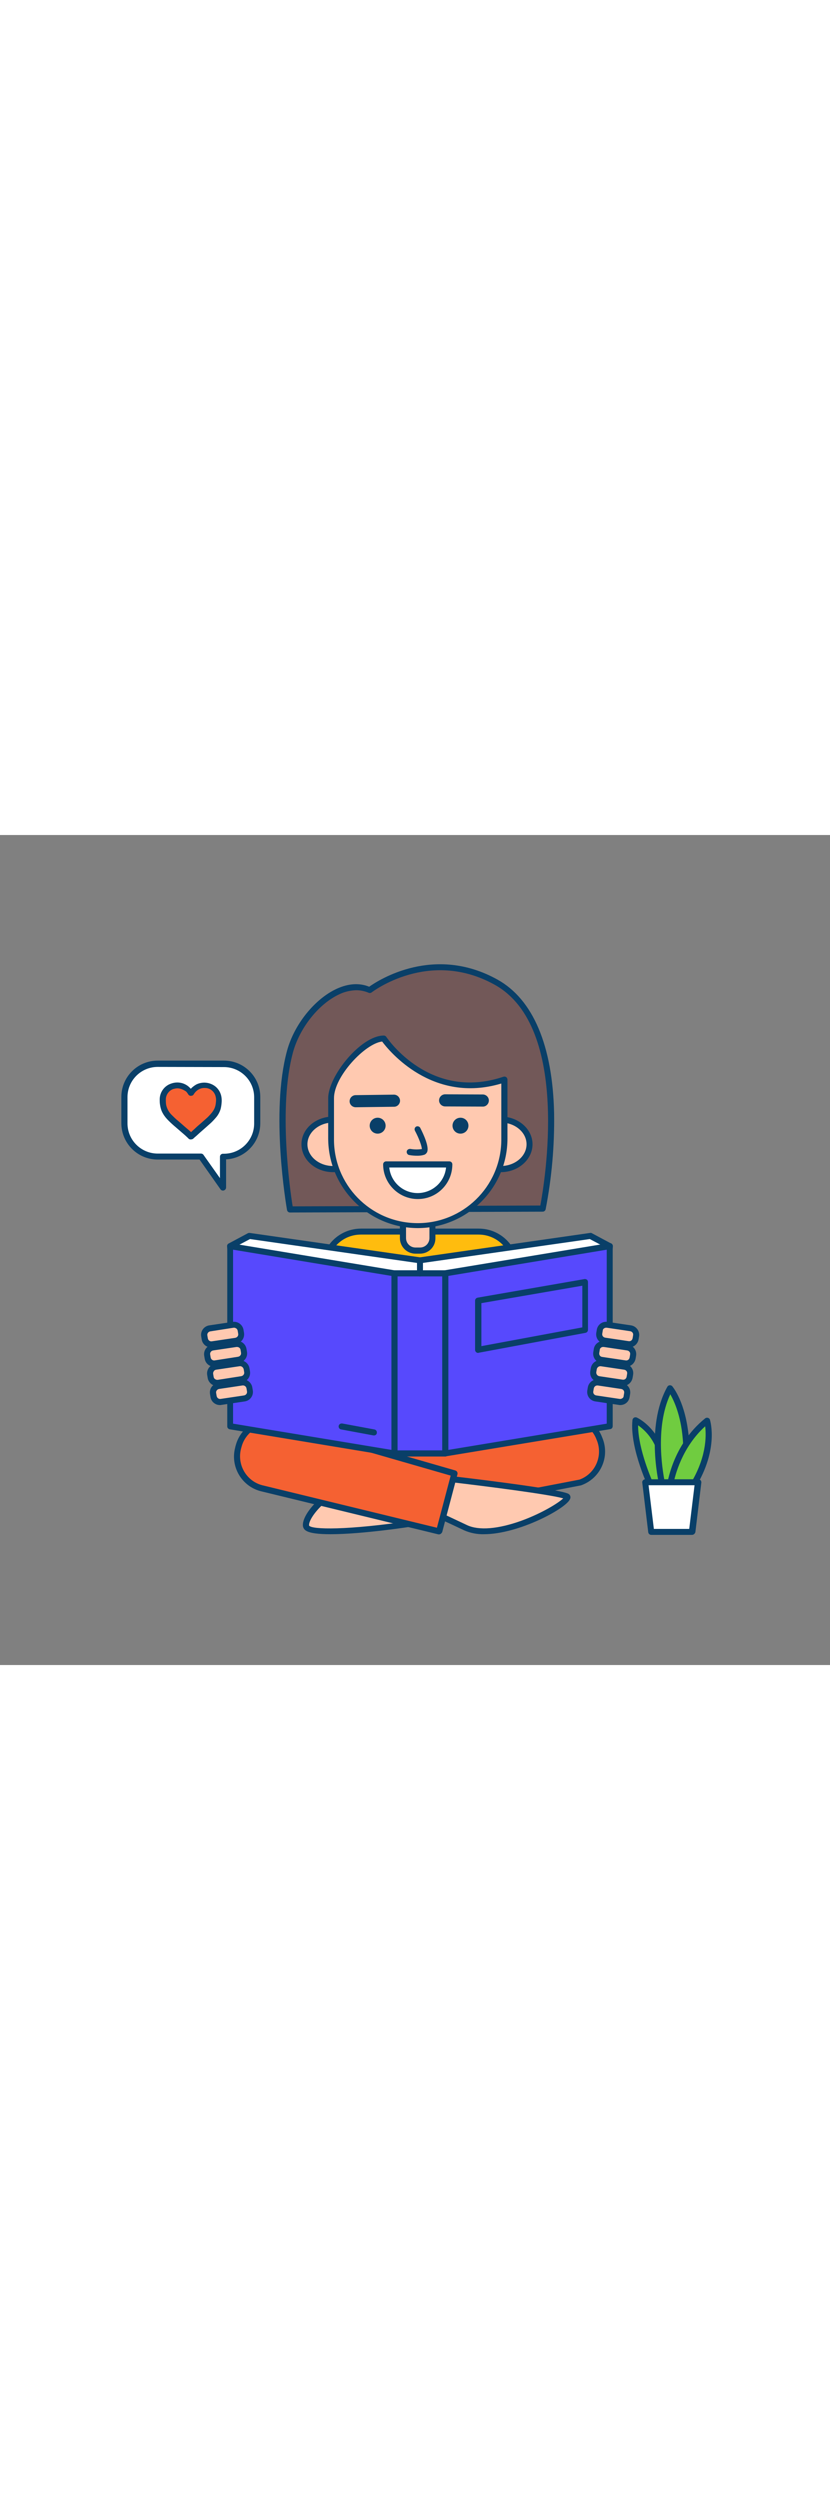 <svg version="1.1" id="Layer_1" xmlns="http://www.w3.org/2000/svg" xmlns:xlink="http://www.w3.org/1999/xlink" x="0px" y="0px" viewBox="0 0 500 500" style="width: 166px;" xml:space="preserve" data-imageid="book-lover-85" imageName="Book Lover" class="illustrations_image">
<rect x="0" y="0" width="500" height="500" fill="#808080" stroke="none"/>
<style type="text/css">
	.st0_book-lover-85{fill:#725858;}
	.st1_book-lover-85{fill:#093F68;}
	.st2_book-lover-85{fill:#FFBC0E;}
	.st3_book-lover-85{fill:#FFC9B0;}
	.st4_book-lover-85{fill:#F56132;}
	.st5_book-lover-85{fill:#FFFFFF;}
	.st6_book-lover-85{fill:#68E1FD;}
	.st7_book-lover-85{fill:none;}
	.st8_book-lover-85{fill:#70CC40;}
</style>
<g id="character_book-lover-85">
	<path class="st0_book-lover-85" d="M174.7,225.6c0,0-10.1-57.8,0-95.1c6.5-24,30.9-45.3,47.9-37c0,0,35-27.7,76.2-4.8&#10;&#9;&#9;c50.9,28.3,28.1,136.4,28.1,136.4L174.7,225.6z"/>
	<path class="st1_book-lover-85" d="M174.7,227.4c-0.9,0-1.6-0.6-1.8-1.5c-0.4-2.4-10.1-58.6,0-95.9c4.3-15.9,16.7-31.3,30-37.4&#10;&#9;&#9;c7-3.2,13.7-3.6,19.5-1.2c5.9-4.2,39.2-25.5,77.3-4.3c21.4,11.9,33.2,39.7,34.1,80.4c0.3,19.5-1.4,38.9-5.1,58&#10;&#9;&#9;c-0.2,0.8-0.9,1.4-1.8,1.4L174.7,227.4L174.7,227.4z M214.6,93.5c-3.5,0.1-7,0.9-10.1,2.4c-12.4,5.7-23.9,20.1-28,35&#10;&#9;&#9;c-9,33.2-1.7,83.5-0.2,92.8l149.2-0.5c2.4-12.9,18.5-107.5-27.5-133c-39.6-22-73.8,4.4-74.1,4.6c-0.5,0.4-1.3,0.5-1.9,0.2&#10;&#9;&#9;C219.6,94,217.1,93.5,214.6,93.5z"/>
	<rect x="196.2" y="322.6" class="st2_book-lover-85" width="101.1" height="72.5"/>
	<path class="st1_book-lover-85" d="M297.3,397H196.2c-1,0-1.8-0.8-1.8-1.8v-72.6c0-1,0.8-1.8,1.8-1.8h101.1c1,0,1.8,0.8,1.8,1.8v72.5&#10;&#9;&#9;C299.2,396.1,298.4,397,297.3,397C297.3,397,297.3,397,297.3,397z M198.1,393.4h97.4v-68.9h-97.4V393.4z"/>
	<path class="st3_book-lover-85" d="M251.7,414.3c0,0-66.1,10.2-67.3,1.9s24.8-35.5,58.5-29.9L251.7,414.3z"/>
	<path class="st1_book-lover-85" d="M199.1,421.2c-7.1,0-12.7-0.6-15-2.3c-0.9-0.6-1.4-1.5-1.6-2.5c-0.5-3.7,2.7-9.4,8.5-15.1&#10;&#9;&#9;c10.8-10.5,30.1-20.5,52-16.9c0.7,0.1,1.2,0.6,1.4,1.2l8.9,28c0.2,0.5,0.1,1.1-0.2,1.5c-0.3,0.5-0.7,0.8-1.3,0.8&#10;&#9;&#9;C247.6,416.8,218.1,421.2,199.1,421.2z M233.9,387.4c-17,0-31.5,8.1-40.2,16.6c-5.3,5.2-7.8,9.9-7.5,12c1.5,2.4,22.6,3,63.1-3.1&#10;&#9;&#9;l-7.9-24.9C239,387.6,236.4,387.4,233.9,387.4z"/>
	<path class="st4_book-lover-85" d="M248.4,409.5l101.2-19.4c10.3-3.7,15.6-15.1,11.9-25.4c0,0,0,0,0,0l-0.4-1c-3.7-10.3-15.1-15.6-25.4-11.9&#10;&#9;&#9;c0,0,0,0,0,0l-107.3,23.3L248.4,409.5z"/>
	<path class="st1_book-lover-85" d="M248.4,411.3c-0.7,0-1.3-0.3-1.6-0.9l-20-34.5c-0.3-0.5-0.3-1.1-0.1-1.6c0.2-0.5,0.7-0.9,1.3-1L335.2,350&#10;&#9;&#9;c11.2-4,23.5,1.8,27.6,13l0.4,1c4.1,11.2-1.7,23.6-13,27.7c0,0,0,0,0,0l-0.3,0.1l-101.2,19.5C248.6,411.3,248.5,411.3,248.4,411.3z&#10;&#9;&#9; M231.2,376.3l18.1,31.2l99.8-19.2c9.3-3.4,14-13.7,10.7-23l-0.4-1c-3.4-9.3-13.7-14.2-23-10.8c-0.1,0-0.2,0-0.2,0.1L231.2,376.3z"/>
	<path class="st3_book-lover-85" d="M268.6,387.6c0,0,66.5,7.6,73,10.9c4.7,2.3-40.3,28.7-61,18.9c-10.7-5.1-20-9.3-20-9.3L268.6,387.6z"/>
	<path class="st1_book-lover-85" d="M291.5,421.2c-4,0.1-8.1-0.7-11.8-2.3c-10.5-5-19.9-9.2-20-9.3c-0.9-0.4-1.3-1.4-0.9-2.3l8-20.4&#10;&#9;&#9;c0.3-0.8,1.1-1.2,1.9-1.1c6.8,0.8,67,7.8,73.6,11c1.2,0.6,1.7,2,1.1,3.2c0,0.1-0.1,0.1-0.1,0.2&#10;&#9;&#9;C340.7,405.9,312.3,421.2,291.5,421.2z M262.9,407.1c3.1,1.4,10.4,4.8,18.4,8.6c7.2,3.4,18.9,2.4,33-2.7&#10;&#9;&#9;c12.5-4.6,22.2-10.7,25-13.4c-8.5-2.4-44.8-7.1-69.6-10L262.9,407.1z"/>
	<path class="st4_book-lover-85" d="M264.5,419.4l-107-26c-10.6-2.8-16.9-13.7-14.1-24.2l0.3-1.1c2.8-10.6,13.6-16.9,24.2-14.1c0,0,0.1,0,0.1,0&#10;&#9;&#9;l105.8,30.5L264.5,419.4z"/>
	<path class="st1_book-lover-85" d="M264.5,421.3c-0.1,0-0.3,0-0.4,0l-107-26c-11.6-3-18.5-14.9-15.4-26.4c0,0,0,0,0-0.1l0.3-1.1&#10;&#9;&#9;c3.1-11.6,14.9-18.4,26.5-15.4l105.8,30.5c1,0.3,1.5,1.3,1.3,2.2l-9.2,34.9C266,420.7,265.3,421.3,264.5,421.3z M162.9,355.2&#10;&#9;&#9;c-8.2,0-15.3,5.5-17.4,13.4l-0.3,1.1c-2.5,9.6,3.2,19.5,12.8,22l105.2,25.6l8.3-31.4l-104.1-30&#10;&#9;&#9;C165.9,355.4,164.4,355.2,162.9,355.2z"/>
	<path class="st2_book-lover-85" d="M221.7,238.9h62.4c14.5,0,26.3,11.8,26.3,26.3l0,0V331c0,7.9-6.4,14.2-14.2,14.2l0,0h-86.6&#10;&#9;&#9;c-7.9,0-14.2-6.4-14.2-14.2l0,0v-65.8C195.4,250.7,207.2,238.9,221.7,238.9z"/>
	<path class="st1_book-lover-85" d="M310.5,347H195.4c-1,0-1.8-0.8-1.8-1.8c0,0,0,0,0,0V261c0-13.2,10.7-23.9,23.9-23.9h70.9&#10;&#9;&#9;c13.2,0,23.9,10.7,23.9,23.9v84.1C312.3,346.1,311.5,347,310.5,347C310.5,347,310.5,347,310.5,347z M197.2,343.4h111.4V261&#10;&#9;&#9;c0-11.2-9.1-20.3-20.3-20.3h-70.9c-11.2,0-20.3,9.1-20.3,20.3L197.2,343.4z"/>
	<path class="st3_book-lover-85" d="M242.8,232.6h17.8l0,0v13.7c0,2.3-1.9,4.1-4.1,4.1l0,0h-9.5c-2.3,0-4.1-1.9-4.1-4.1L242.8,232.6L242.8,232.6z"/>
	<path class="st1_book-lover-85" d="M253,252.2h-2.7c-5.2,0-9.4-4.2-9.4-9.4v-10.2c0-1,0.8-1.8,1.8-1.8l0,0h17.8c1,0,1.8,0.8,1.8,1.8c0,0,0,0,0,0&#10;&#9;&#9;v10.2C262.4,248,258.2,252.2,253,252.2z M244.6,234.4v8.4c0,3.2,2.6,5.7,5.7,5.7h2.7c3.2,0,5.7-2.6,5.7-5.7v-8.4H244.6z"/>
	<ellipse class="st3_book-lover-85" cx="200.7" cy="186.3" rx="17.3" ry="14.9"/>
	<path class="st1_book-lover-85" d="M200.7,203.1c-10.6,0-19.1-7.5-19.1-16.8s8.6-16.7,19.1-16.7s19.1,7.5,19.1,16.7S211.3,203.1,200.7,203.1z&#10;&#9;&#9; M200.7,173.2c-8.5,0-15.5,5.9-15.5,13.1s6.9,13.1,15.5,13.1s15.5-5.9,15.5-13.1S209.3,173.2,200.7,173.2z"/>
	<ellipse class="st3_book-lover-85" cx="301.7" cy="186.3" rx="17.3" ry="14.9"/>
	<path class="st1_book-lover-85" d="M301.7,203.1c-10.6,0-19.1-7.5-19.1-16.8s8.6-16.7,19.1-16.7s19.1,7.5,19.1,16.7S312.2,203.1,301.7,203.1z&#10;&#9;&#9; M301.7,173.2c-8.5,0-15.5,5.9-15.5,13.1s7,13.1,15.5,13.1s15.5-5.9,15.5-13.1S310.2,173.2,301.7,173.2z"/>
	<path class="st3_book-lover-85" d="M251.7,234.9L251.7,234.9c-28.8,0-52.2-23.4-52.2-52.2c0,0,0,0,0,0v-24.2c0-12.6,19.1-36,31.7-36&#10;&#9;&#9;c0,0,26.9,40.1,72.7,24.7v35.5C303.9,211.5,280.5,234.9,251.7,234.9C251.7,234.9,251.7,234.9,251.7,234.9z"/>
	<path class="st1_book-lover-85" d="M251.7,236.8c-29.8-0.1-53.9-24.2-54-54v-24.2c0-13.4,19.7-37.8,33.5-37.8c0.6,0,1.2,0.3,1.5,0.8&#10;&#9;&#9;c1.1,1.6,26.7,38.8,70.6,24c1-0.3,2,0.2,2.3,1.2c0.1,0.2,0.1,0.4,0.1,0.6v35.5C305.7,212.6,281.5,236.7,251.7,236.8z M230.2,124.4&#10;&#9;&#9;c-10.3,1.2-29,21.1-29,34.1v24.2c-0.4,27.8,21.8,50.7,49.7,51.1c27.8,0.4,50.7-21.8,51.1-49.7c0-0.5,0-0.9,0-1.4v-33&#10;&#9;&#9;C260.6,162.1,234.5,130.2,230.2,124.4z"/>
	<circle class="st1_book-lover-85" cx="227.5" cy="175.1" r="4.8"/>
	<circle class="st1_book-lover-85" cx="277.4" cy="175.1" r="4.8"/>
	<path class="st5_book-lover-85" d="M270.7,198.4c0,10.5-8.5,19.1-19.1,19.1c-10.5,0-19.1-8.5-19.1-19.1H270.7z"/>
	<path class="st1_book-lover-85" d="M251.7,219.3c-11.5,0-20.9-9.4-20.9-20.9c0-1,0.8-1.8,1.8-1.8h38.1c1,0,1.8,0.8,1.8,1.8v0&#10;&#9;&#9;C272.5,210,263.2,219.3,251.7,219.3z M234.5,200.3c1,9.5,9.5,16.3,18.9,15.3c8.1-0.9,14.5-7.2,15.3-15.3H234.5z"/>
	<path class="st1_book-lover-85" d="M251.4,193.2c-1.6,0-3.2-0.1-4.8-0.4c-1-0.1-1.7-1.1-1.6-2.1c0.1-1,1.1-1.7,2.1-1.6c0.1,0,0.1,0,0.2,0&#10;&#9;&#9;c2.3,0.4,4.5,0.4,6.8,0.1c0.1-1.6-1.7-6.5-4.1-11c-0.5-0.9-0.2-2,0.6-2.5s2-0.2,2.5,0.6c0,0.1,0.1,0.1,0.1,0.2&#10;&#9;&#9;c1.7,3.3,5.5,11.3,4.1,14.5c-0.4,0.8-1.1,1.5-2,1.7C254.1,193.1,252.7,193.2,251.4,193.2z"/>
	<path class="st1_book-lover-85" d="M214.3,164c-2,0-3.7-1.6-3.7-3.6c0-2,1.6-3.7,3.7-3.7l0,0l23-0.3c2,0,3.6,1.6,3.7,3.6c0,2-1.6,3.7-3.6,3.7&#10;&#9;&#9;c0,0,0,0,0,0L214.3,164L214.3,164z"/>
	<path class="st1_book-lover-85" d="M291.1,163.6L291.1,163.6l-23.1-0.1c-2-0.1-3.6-1.8-3.5-3.8c0.1-1.9,1.6-3.4,3.5-3.5l0,0l23,0.1&#10;&#9;&#9;c2,0.1,3.6,1.8,3.5,3.8C294.4,162,292.9,163.5,291.1,163.6L291.1,163.6z"/>
	<polygon class="st5_book-lover-85" points="367.3,247.7 355.7,241.5 252.9,256.2 150.2,241.5 138.6,247.7 150.2,339 252.9,353.7 355.7,339 &#9;"/>
	<path class="st1_book-lover-85" d="M253,355.5h-0.3L150,340.8c-0.8-0.1-1.4-0.8-1.6-1.6l-11.6-91.3c-0.1-0.8,0.3-1.5,0.9-1.8l11.6-6.2&#10;&#9;&#9;c0.3-0.2,0.7-0.2,1.1-0.2L253,254.4l102.5-14.7c0.4-0.1,0.8,0,1.1,0.2l11.6,6.2c0.7,0.3,1.1,1.1,1,1.8l-11.6,91.3&#10;&#9;&#9;c-0.1,0.8-0.7,1.5-1.6,1.6l-102.8,14.7L253,355.5z M151.9,337.4L253,351.9l101-14.5l11.3-88.7l-10-5.3L253.2,258&#10;&#9;&#9;c-0.2,0-0.3,0-0.5,0l-102.1-14.6l-10,5.3L151.9,337.4z"/>
	<polygon class="st6_book-lover-85 targetColor" points="237.7,372.6 138.6,356.2 138.6,247.7 237.7,264 &#9;" style="fill: rgb(87, 73, 253);"/>
	<path class="st1_book-lover-85" d="M237.7,374.4h-0.3l-99-16.4c-0.9-0.2-1.5-0.9-1.5-1.8V247.7c0-1,0.8-1.8,1.8-1.8c0.1,0,0.2,0,0.3,0l99.1,16.4&#10;&#9;&#9;c0.9,0.1,1.5,0.9,1.5,1.8v108.5c0,0.5-0.2,1-0.6,1.4C238.5,374.3,238.1,374.4,237.7,374.4z M140.4,354.6l95.4,15.8V265.6&#10;&#9;&#9;l-95.4-15.8V354.6z"/>
	<polygon class="st6_book-lover-85 targetColor" points="367.3,356.2 268.2,372.6 268.2,264 367.3,247.7 &#9;" style="fill: rgb(87, 73, 253);"/>
	<path class="st1_book-lover-85" d="M268.2,374.4c-0.4,0-0.9-0.2-1.2-0.4c-0.4-0.3-0.7-0.9-0.6-1.4V264c0-0.9,0.6-1.7,1.5-1.8l99.1-16.4&#10;&#9;&#9;c0.5-0.1,1.1,0.1,1.5,0.4c0.4,0.3,0.6,0.9,0.6,1.4v108.5c0,0.9-0.6,1.7-1.5,1.8l-99.1,16.4C268.4,374.4,268.3,374.4,268.2,374.4z&#10;&#9;&#9; M270.1,265.6v104.8l95.4-15.8V249.8L270.1,265.6z M367.3,356.2L367.3,356.2z"/>
	<rect x="237.7" y="264" class="st6_book-lover-85 targetColor" width="30.6" height="108.5" style="fill: rgb(87, 73, 253);"/>
	<path class="st1_book-lover-85" d="M268.2,374.4h-30.6c-1,0-1.8-0.8-1.8-1.8V264c0-1,0.8-1.8,1.8-1.8h30.6c1,0,1.8,0.8,1.8,1.8c0,0,0,0,0,0v108.5&#10;&#9;&#9;C270.1,373.6,269.2,374.4,268.2,374.4C268.2,374.4,268.2,374.4,268.2,374.4z M239.5,370.7h26.9V265.9h-26.9L239.5,370.7z"/>
	<polygon class="st6_book-lover-85 targetColor" points="288.1,280.5 288.1,310.1 352.5,298.1 352.5,269.3 &#9;" style="fill: rgb(87, 73, 253);"/>
	<path class="st1_book-lover-85" d="M288.1,312c-0.4,0-0.8-0.1-1.2-0.4c-0.4-0.3-0.7-0.9-0.7-1.4v-29.7c0-0.9,0.6-1.6,1.5-1.8l64.4-11.2&#10;&#9;&#9;c0.5-0.1,1.1,0.1,1.5,0.4c0.4,0.3,0.6,0.9,0.6,1.4v28.8c0,0.9-0.6,1.6-1.5,1.8l-64.4,12L288.1,312z M290,282v25.9l60.8-11.3v-25.1&#10;&#9;&#9;L290,282z"/>
	<line class="st7_book-lover-85" x1="252.9" y1="256.2" x2="252.9" y2="264"/>
	<path class="st1_book-lover-85" d="M253,265.9c-1,0-1.8-0.8-1.8-1.8c0,0,0,0,0,0v-7.8c0-1,0.8-1.8,1.8-1.8s1.8,0.8,1.8,1.8v7.8&#10;&#9;&#9;C254.8,265.1,254,265.9,253,265.9C253,265.9,253,265.9,253,265.9z"/>
	<path class="st1_book-lover-85" d="M225.3,361.7c-0.1,0-0.2,0-0.3,0l-19.4-3.6c-1-0.1-1.7-1-1.6-2c0.1-1,1-1.7,2-1.6c0.1,0,0.2,0,0.2,0l19.4,3.6&#10;&#9;&#9;c1,0.2,1.6,1.2,1.4,2.2C226.9,361.1,226.2,361.7,225.3,361.7L225.3,361.7z"/>
	<path class="st3_book-lover-85" d="M129.8,332.8l17.7-2.7c1.2-0.2,2.3,0.6,2.5,1.8l0.8,5.4c0.2,1.2-0.6,2.3-1.8,2.5l-17.7,2.7&#10;&#9;&#9;c-1.2,0.2-2.3-0.6-2.5-1.8l-0.8-5.4C127.8,334.1,128.6,333,129.8,332.8z"/>
	<path class="st1_book-lover-85" d="M132.5,343.4c-2.9,0-5.3-2.1-5.7-4.9l-0.3-1.8c-0.5-3.2,1.7-6.1,4.8-6.6l14.1-2.1l0,0c3.2-0.5,6.1,1.7,6.6,4.8&#10;&#9;&#9;l0.3,1.8c0.5,3.2-1.7,6.1-4.8,6.6l-14.1,2.1C133.1,343.4,132.8,343.4,132.5,343.4z M146,331.6l-14,2.1c-1.2,0.2-2,1.3-1.8,2.4&#10;&#9;&#9;l0.3,1.8c0.2,1.2,1.3,2,2.4,1.8c0,0,0,0,0,0l14.1-2.1c1.2-0.2,2-1.3,1.8-2.4c0,0,0,0,0,0l-0.3-1.8&#10;&#9;&#9;C148.3,332.2,147.2,331.4,146,331.6L146,331.6z"/>
	<path class="st3_book-lover-85" d="M128,321.2l17.7-2.7c1.2-0.2,2.3,0.6,2.5,1.8l0.8,5.4c0.2,1.2-0.6,2.3-1.8,2.5l-17.7,2.7&#10;&#9;&#9;c-1.2,0.2-2.3-0.6-2.5-1.8l-0.8-5.4C126,322.5,126.8,321.4,128,321.2z"/>
	<path class="st1_book-lover-85" d="M130.8,331.9c-1.2,0-2.4-0.4-3.4-1.1c-1.2-0.9-2.1-2.3-2.3-3.8l-0.3-1.8c-0.5-3.1,1.7-6.1,4.8-6.6c0,0,0,0,0,0&#10;&#9;&#9;l14.1-2.1l0,0c3.2-0.5,6.1,1.7,6.6,4.8l0.3,1.8c0.5,3.2-1.7,6.1-4.8,6.6l-14.1,2.2C131.4,331.8,131.1,331.9,130.8,331.9z&#10;&#9;&#9; M144.3,320l-14.1,2.1c-0.6,0.1-1.1,0.4-1.4,0.9c-0.3,0.5-0.5,1-0.4,1.6l0.3,1.8c0.1,0.6,0.4,1.1,0.9,1.4c0.5,0.3,1,0.5,1.6,0.4&#10;&#9;&#9;l14.1-2.2c1.2-0.2,2-1.3,1.8-2.4l-0.3-1.8C146.5,320.6,145.4,319.8,144.3,320L144.3,320z"/>
	<path class="st3_book-lover-85" d="M126.3,309.1l17.6-2.7c1.2-0.2,2.3,0.6,2.5,1.8l0.8,5.4c0.2,1.2-0.6,2.3-1.8,2.5l-17.6,2.7&#10;&#9;&#9;c-1.2,0.2-2.3-0.6-2.5-1.8l-0.8-5.4C124.3,310.3,125.2,309.2,126.3,309.1z"/>
	<path class="st1_book-lover-85" d="M129,320.3c-2.9,0-5.3-2.1-5.7-4.9l-0.3-1.8c-0.5-3.1,1.7-6.1,4.8-6.6c0,0,0,0,0,0l14.1-2.2&#10;&#9;&#9;c3.2-0.5,6.1,1.7,6.6,4.8l0.3,1.8c0.5,3.2-1.7,6.1-4.8,6.6l-14.1,2.1C129.6,320.3,129.3,320.3,129,320.3z M142.8,308.4h-0.3l0,0&#10;&#9;&#9;l-14.1,2.1c-1.2,0.2-2,1.3-1.8,2.4c0,0,0,0,0,0l0.3,1.8c0.2,1.2,1.3,2,2.4,1.8l14.1-2.2c1.2-0.2,2-1.3,1.8-2.4c0,0,0,0,0,0&#10;&#9;&#9;l-0.3-1.8C144.8,309.2,143.9,308.4,142.8,308.4L142.8,308.4z M142.2,306.6L142.2,306.6z"/>
	<path class="st3_book-lover-85" d="M124.6,297.5l17.6-2.7c1.2-0.2,2.3,0.6,2.5,1.8l0.8,5.4c0.2,1.2-0.6,2.3-1.8,2.5l-17.6,2.7&#10;&#9;&#9;c-1.2,0.2-2.3-0.6-2.5-1.8l-0.8-5.4C122.6,298.8,123.4,297.7,124.6,297.5z"/>
	<path class="st1_book-lover-85" d="M127.2,308.7c-2.9,0-5.3-2.1-5.7-4.9l-0.3-1.8c-0.5-3.2,1.7-6.1,4.8-6.6l14.1-2.1l0,0c3.1-0.5,6.1,1.7,6.6,4.8&#10;&#9;&#9;c0,0,0,0,0,0l0.3,1.8c0.5,3.2-1.7,6.1-4.8,6.6l-14.1,2.1C127.8,308.7,127.5,308.7,127.2,308.7z M141.1,296.8c-0.1,0-0.2,0-0.3,0&#10;&#9;&#9;l0,0l-14.1,2.2c-1.2,0.2-2,1.3-1.8,2.4c0,0,0,0,0,0l0.3,1.8c0.2,1.2,1.3,2,2.4,1.8l14.1-2.1c1.2-0.2,2-1.3,1.8-2.4c0,0,0,0,0,0&#10;&#9;&#9;l-0.3-1.8c-0.1-0.6-0.4-1.1-0.8-1.4C141.9,297,141.5,296.8,141.1,296.8z M140.5,295L140.5,295z"/>
	<path class="st3_book-lover-85" d="M374.8,341.9l-17.6-2.7c-1.2-0.2-2-1.3-1.8-2.5l0.8-5.4c0.2-1.2,1.3-2,2.5-1.8l17.6,2.7c1.2,0.2,2,1.3,1.8,2.5&#10;&#9;&#9;l-0.8,5.4C377,341.2,375.9,342,374.8,341.9z"/>
	<path class="st1_book-lover-85" d="M373.6,343.4c-0.3,0-0.6,0-0.9-0.1l-14.1-2.1c-3.2-0.5-5.3-3.4-4.8-6.6l0.3-1.8c0.5-3.1,3.4-5.3,6.6-4.8l0,0&#10;&#9;&#9;l14.1,2.1c3.2,0.5,5.3,3.4,4.8,6.6l-0.3,1.8C378.9,341.4,376.5,343.4,373.6,343.4L373.6,343.4z M359.8,331.6&#10;&#9;&#9;c-1.1,0-1.9,0.8-2.1,1.8l-0.3,1.8c-0.2,1.2,0.6,2.2,1.8,2.4c0,0,0,0,0,0l14.1,2.1c0.6,0.1,1.1-0.1,1.6-0.4c0.5-0.3,0.8-0.8,0.8-1.4&#10;&#9;&#9;l0.3-1.8c0.2-1.2-0.6-2.2-1.8-2.4c0,0,0,0,0,0l-14.1-2.1C360,331.6,359.9,331.6,359.8,331.6z"/>
	<path class="st3_book-lover-85" d="M376.5,330.3l-17.6-2.7c-1.2-0.2-2-1.3-1.8-2.5l0.8-5.4c0.2-1.2,1.3-2,2.5-1.8l17.6,2.7c1.2,0.2,2,1.3,1.8,2.5&#10;&#9;&#9;l-0.8,5.4C378.8,329.6,377.7,330.5,376.5,330.3z"/>
	<path class="st1_book-lover-85" d="M375.4,331.9c-0.3,0-0.6,0-0.9-0.1l-14.1-2.2c-3.2-0.5-5.3-3.4-4.8-6.6l0.3-1.8c0.5-3.1,3.4-5.3,6.6-4.8l0,0&#10;&#9;&#9;l14.1,2.1c3.2,0.5,5.3,3.4,4.8,6.6l-0.3,1.8C380.6,329.8,378.2,331.8,375.4,331.9z M361.6,320c-1,0-1.9,0.8-2.1,1.8l-0.3,1.8&#10;&#9;&#9;c-0.1,1.2,0.7,2.2,1.8,2.4l14.1,2.1c1.2,0.2,2.2-0.6,2.4-1.8l0.3-1.8c0.2-1.2-0.6-2.2-1.8-2.4l-14.1-2.1H361.6z"/>
	<path class="st3_book-lover-85" d="M378.3,318.7l-17.6-2.7c-1.2-0.2-2-1.3-1.8-2.5l0.8-5.4c0.2-1.2,1.3-2,2.5-1.8l17.6,2.7c1.2,0.2,2,1.3,1.8,2.5&#10;&#9;&#9;l-0.8,5.4C380.6,318.1,379.5,318.9,378.3,318.7z"/>
	<path class="st1_book-lover-85" d="M377.2,320.3c-0.3,0-0.6,0-0.9-0.1l-14.1-2.1c-3.2-0.5-5.3-3.4-4.8-6.6l0.3-1.8c0.2-1.5,1-2.9,2.3-3.8&#10;&#9;&#9;c1.2-0.9,2.8-1.3,4.3-1.1l14.1,2.2c3.1,0.5,5.3,3.4,4.8,6.6c0,0,0,0,0,0l-0.3,1.8C382.4,318.2,380,320.3,377.2,320.3L377.2,320.3z&#10;&#9;&#9; M363.3,308.4c-0.4,0-0.9,0.1-1.2,0.4c-0.5,0.3-0.8,0.8-0.8,1.4L361,312c-0.2,1.2,0.6,2.3,1.8,2.4l14.1,2.1&#10;&#9;&#9;c1.2,0.2,2.2-0.6,2.4-1.8c0,0,0,0,0,0l0.3-1.8c0.2-1.2-0.6-2.2-1.8-2.4c0,0,0,0,0,0l-14.1-2.1l0,0L363.3,308.4z"/>
	<path class="st3_book-lover-85" d="M380.1,307.1l-17.6-2.7c-1.2-0.2-2-1.3-1.8-2.5l0.8-5.4c0.2-1.2,1.3-2,2.5-1.8l17.6,2.7c1.2,0.2,2,1.3,1.8,2.5&#10;&#9;&#9;l-0.8,5.4C382.3,306.5,381.2,307.3,380.1,307.1z"/>
	<path class="st1_book-lover-85" d="M378.9,308.7c-0.3,0-0.6,0-0.9-0.1l-14-2.1c-3.1-0.5-5.3-3.4-4.8-6.6l0.3-1.8c0.5-3.2,3.4-5.3,6.6-4.8&#10;&#9;&#9;c0,0,0,0,0,0l14.1,2.1c3.1,0.5,5.3,3.5,4.8,6.6l-0.3,1.8C384.2,306.6,381.8,308.7,378.9,308.7z M365.1,296.8&#10;&#9;&#9;c-0.5,0-0.9,0.2-1.2,0.4c-0.5,0.3-0.8,0.8-0.8,1.4l-0.3,1.8c-0.2,1.2,0.6,2.2,1.8,2.4l14.1,2.1c1.2,0.2,2.2-0.6,2.4-1.8l0.3-1.8&#10;&#9;&#9;c0.2-1.2-0.6-2.2-1.8-2.4c0,0,0,0,0,0l-14.1-2.1l0,0C365.3,296.8,365.2,296.8,365.1,296.8L365.1,296.8z"/>
</g>
<g id="speech_book-lover-85">
	<path class="st5_book-lover-85" d="M134.9,137.8H95c-11,0-20,9-20,20v15.8c0,11,9,20,20,20h26.1l13.2,18.7v-18.6h0.6c11,0,20-9,20-20v-15.8&#10;&#9;&#9;C154.9,146.9,146,137.9,134.9,137.8C134.9,137.8,134.9,137.8,134.9,137.8z"/>
	<path class="st1_book-lover-85" d="M134.3,214.2c-0.6,0-1.2-0.3-1.5-0.8l-12.6-17.9H95c-12.1,0-21.9-9.8-21.9-21.9v-15.8&#10;&#9;&#9;c0-12.1,9.8-21.9,21.9-21.9h39.9c12.1,0,21.9,9.8,21.9,21.9v15.8c0,11.6-9.1,21.2-20.6,21.8v16.9c0,0.8-0.5,1.5-1.3,1.8&#10;&#9;&#9;C134.6,214.2,134.5,214.2,134.3,214.2z M95,139.7c-10.1,0-18.2,8.2-18.2,18.2v15.8c0,10.1,8.2,18.2,18.2,18.2h26.1&#10;&#9;&#9;c0.6,0,1.2,0.3,1.5,0.8l9.9,14v-12.9c0-1,0.8-1.8,1.8-1.8l0,0h0.6c10.1,0,18.2-8.2,18.2-18.2v-15.8c0-10.1-8.2-18.2-18.2-18.2&#10;&#9;&#9;L95,139.7z"/>
	<g id="sF2efm_book-lover-85">
		<path class="st4_book-lover-85" d="M114.9,181.7c-0.8-0.7-1.5-1.4-2.3-2.1l-6.5-5.7c-1.5-1.3-2.9-2.6-4.2-4c-1.2-1.2-2.2-2.7-2.8-4.3&#10;&#9;&#9;&#9;c-0.4-1.1-0.7-2.2-0.9-3.4c-0.1-1-0.2-2.1-0.2-3.1c0.1-3.5,2.4-6.7,5.7-7.8c3.3-1.2,7-0.3,9.5,2.3c0.6,0.6,1.2,1.3,1.6,2&#10;&#9;&#9;&#9;c0,0.1,0.1,0.1,0.1,0.1l0.1-0.2c1-1.6,2.3-2.9,4-3.8c1.5-0.8,3.1-1.1,4.7-0.9c4,0.3,7.2,3.2,7.9,7.1c0.2,1,0.2,2.1,0.1,3.1&#10;&#9;&#9;&#9;c-0.1,1.1-0.2,2.2-0.6,3.3c-0.5,1.6-1.3,3.2-2.4,4.5c-1.1,1.4-2.4,2.6-3.7,3.8c-2,1.8-4,3.5-6,5.2c-1.4,1.2-2.7,2.4-4,3.7&#10;&#9;&#9;&#9;L114.9,181.7z"/>
		<path class="st1_book-lover-85" d="M114.9,183.4c-0.4,0-0.9-0.1-1.2-0.4l-0.7-0.7l-1.5-1.4l-5.2-4.5l-1.4-1.2c-1.5-1.3-3-2.7-4.3-4.1&#10;&#9;&#9;&#9;c-1.3-1.4-2.4-3-3.2-4.8c-0.5-1.2-0.8-2.5-1-3.8c-0.2-1.1-0.2-2.3-0.2-3.4c0.1-4.3,2.9-8.1,7-9.4c4-1.4,8.4-0.4,11.3,2.7&#10;&#9;&#9;&#9;c0.2,0.1,0.3,0.3,0.4,0.5c0.9-1,2.1-1.9,3.3-2.6c3.8-1.9,8.4-1.4,11.7,1.3c1.9,1.6,3.1,3.8,3.5,6.2c0.2,1.2,0.2,2.4,0.1,3.6&#10;&#9;&#9;&#9;c-0.1,1.3-0.3,2.5-0.6,3.7c-0.6,1.9-1.5,3.6-2.8,5.1c-1.2,1.4-2.5,2.8-3.9,4l-2.7,2.4l-3.3,2.9c-0.9,0.8-1.8,1.7-2.8,2.5l-1.2,1.1&#10;&#9;&#9;&#9;C115.9,183.2,115.4,183.4,114.9,183.4z M106.9,152.6c-0.9,0-1.7,0.2-2.5,0.4c-2.6,0.9-4.4,3.4-4.5,6.1c0,0.9,0,1.9,0.1,2.8&#10;&#9;&#9;&#9;c0.1,1,0.4,2,0.8,2.9c0.6,1.4,1.4,2.6,2.5,3.7c1.3,1.3,2.6,2.6,4.1,3.8l1.4,1.2c1.7,1.5,3.4,3,5.2,4.5l1.1,1l0.1-0.1&#10;&#9;&#9;&#9;c0.9-0.9,1.9-1.7,2.8-2.6s2.2-1.9,3.3-2.9l2.7-2.4c1.3-1.1,2.4-2.3,3.5-3.6c0.9-1.1,1.7-2.4,2.1-3.8c0.3-0.9,0.4-1.9,0.5-2.9&#10;&#9;&#9;&#9;c0.1-0.9,0.1-1.8-0.1-2.7c-0.5-3.1-3.1-5.5-6.2-5.6c-1.3-0.1-2.6,0.1-3.8,0.7c-1.4,0.7-2.5,1.8-3.3,3.1c-0.3,0.6-0.9,0.9-1.6,0.9&#10;&#9;&#9;&#9;c-0.6,0.1-1.2-0.2-1.6-0.7l-0.1-0.2c-0.4-0.6-0.8-1.2-1.3-1.7C110.6,153.5,108.8,152.6,106.9,152.6L106.9,152.6z"/>
	</g>
</g>
<g id="plant_book-lover-85">
	<path class="st8_book-lover-85" d="M393.5,395c0,0-12.5-25.4-10.7-42.5c0,0,10,4.5,14.8,17.9c7.4,20.4,5.7,24.7,5.7,24.7L393.5,395z"/>
	<path class="st1_book-lover-85" d="M403.3,396.9L403.3,396.9h-9.8c-0.7,0-1.3-0.4-1.6-1c-0.5-1.1-12.7-26.1-10.9-43.5c0.1-0.6,0.4-1.1,0.9-1.4&#10;&#9;&#9;c0.5-0.3,1.1-0.3,1.7-0.1c0.4,0.2,10.8,5,15.8,19c7.2,20.1,6,25.1,5.6,26C404.7,396.5,404.1,396.9,403.3,396.9z M394.7,393.2h7&#10;&#9;&#9;c0-2.3-0.8-8.4-5.8-22.2c-2.1-6.2-6.1-11.6-11.5-15.4C384.4,369.9,392.6,388.7,394.7,393.2L394.7,393.2z"/>
	<path class="st8_book-lover-85" d="M399.5,393.8c0,0-9.4-36.2,4.1-60.4c0,0,7.7,8.9,9.6,30.3c1,10.2-1,20.5-5.6,29.6L399.5,393.8z"/>
	<path class="st1_book-lover-85" d="M399.5,395.6c-0.8,0-1.6-0.6-1.8-1.4c-0.4-1.5-9.4-37.2,4.3-61.8c0.5-0.9,1.6-1.2,2.5-0.7&#10;&#9;&#9;c0.2,0.1,0.4,0.2,0.5,0.4c0.3,0.4,8.1,9.5,10,31.3c1.5,17.8-5.5,30.2-5.8,30.7c-0.3,0.5-0.9,0.9-1.5,0.9l-8.1,0.5H399.5z&#10;&#9;&#9; M403.8,336.9c-9.6,20.5-4.4,48.3-2.9,54.9l5.5-0.4c4.1-8.6,5.8-18.2,4.9-27.7C410.1,349.4,406,340.8,403.8,336.9z"/>
	<path class="st8_book-lover-85" d="M403.5,392.7c0,0,2.9-24.2,22.4-39.9c0,0,5.8,18-10.4,42.1L403.5,392.7z"/>
	<path class="st1_book-lover-85" d="M415.5,396.6h-0.3l-12-2.1c-0.9-0.2-1.6-1-1.5-2c0.1-1,3.2-25.1,23.1-41.1c0.8-0.6,1.9-0.5,2.6,0.3&#10;&#9;&#9;c0.1,0.2,0.3,0.4,0.3,0.6c0.2,0.8,5.8,19.1-10.6,43.6C416.7,396.4,416.1,396.6,415.5,396.6z M405.6,391.2l9.1,1.6&#10;&#9;&#9;c11.1-17.1,10.8-30.9,10.1-36.6C410.9,368.8,406.6,385.8,405.6,391.2L405.6,391.2z"/>
	<polygon class="st5_book-lover-85" points="416.9,419.8 392.3,419.8 388.7,389.9 420.5,389.9 &#9;"/>
	<path class="st1_book-lover-85" d="M416.9,421.6h-24.6c-0.9,0-1.7-0.7-1.8-1.6l-3.6-29.9c-0.1-0.5,0.1-1,0.5-1.4c0.3-0.4,0.8-0.6,1.4-0.6h31.9&#10;&#9;&#9;c1,0,1.8,0.8,1.8,1.8c0,0.1,0,0.2,0,0.2l-3.6,29.9C418.6,420.9,417.8,421.6,416.9,421.6z M393.9,418h21.3l3.2-26.3h-27.7L393.9,418&#10;&#9;&#9;z"/>
</g>
</svg>